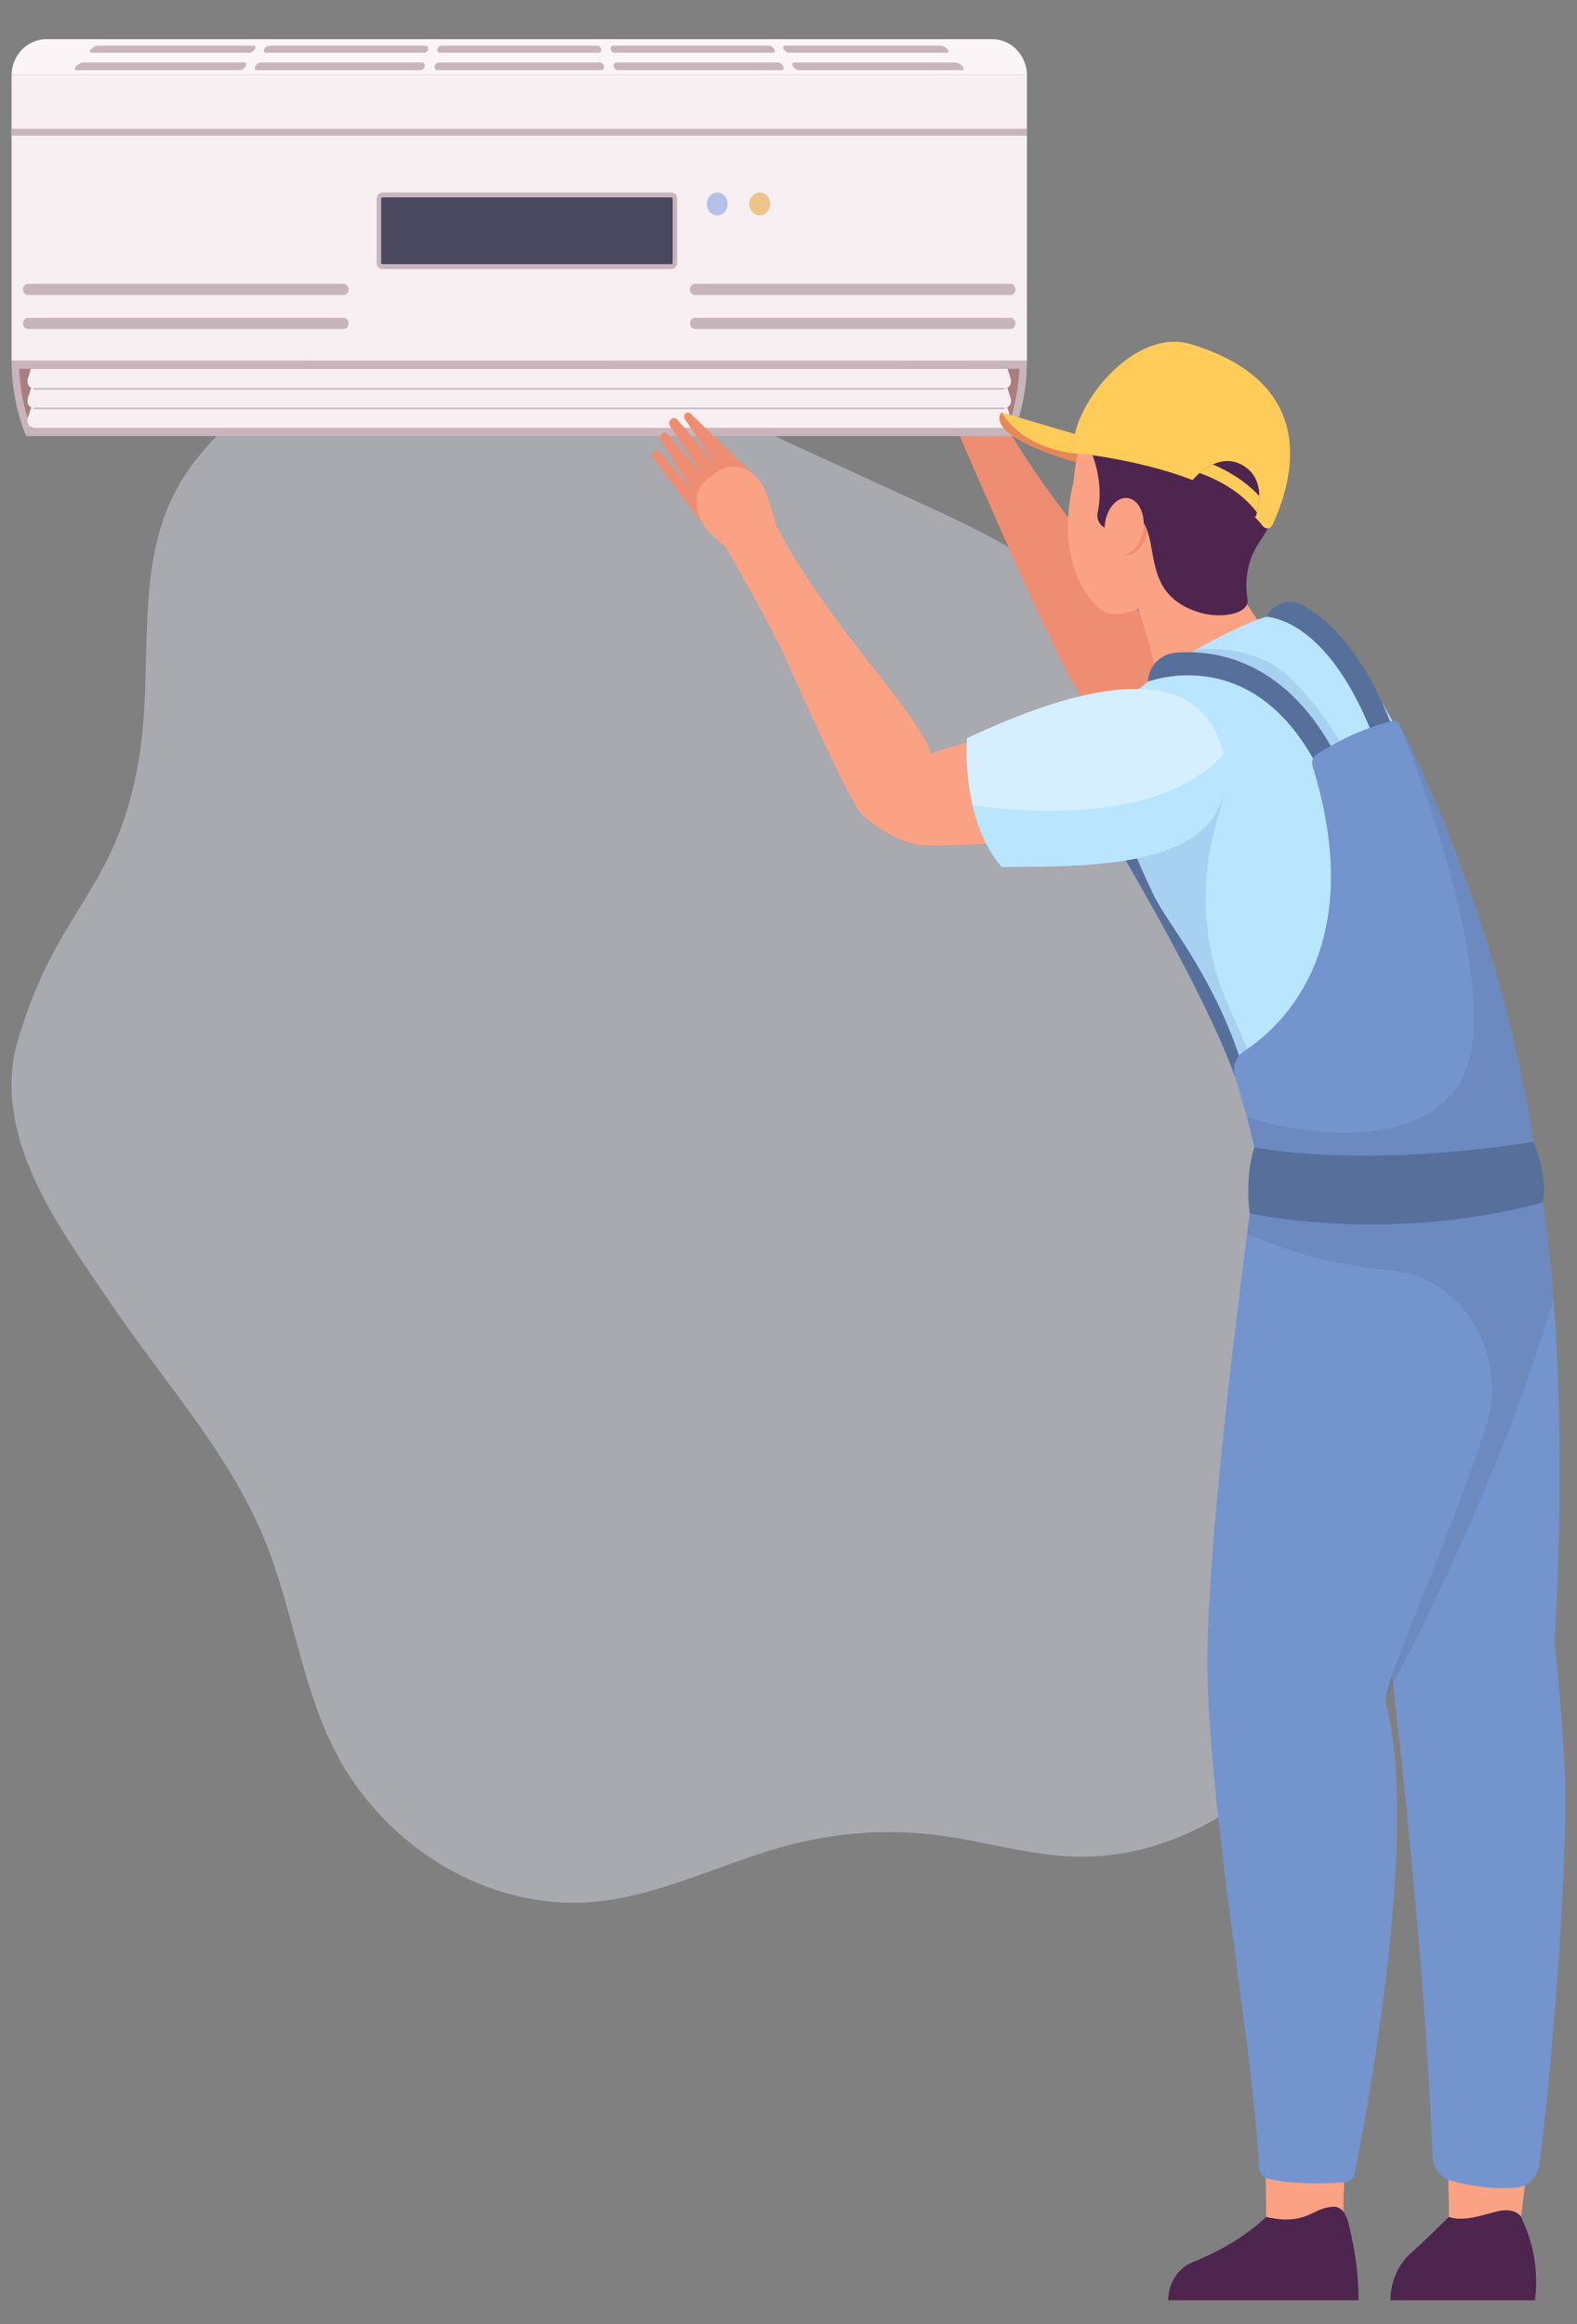 <svg width="38" height="56" viewBox="0 0 38 56" fill="none" xmlns="http://www.w3.org/2000/svg">
<rect x="0" y="0" width="38" height="56" fill="#808080" stroke="none"/>
<path d="M33.611 30.117C32.992 28.009 31.385 26.446 30.375 24.526C28.746 21.427 28.66 17.38 26.379 14.821C25.234 13.537 23.679 12.811 22.168 12.117C19.534 10.907 16.9 9.697 14.266 8.486C13.268 8.028 12.248 7.564 11.168 7.491C9.227 7.361 7.406 8.514 5.899 9.859C5.231 10.455 4.585 11.113 4.174 11.943C3.244 13.821 3.697 16.134 3.355 18.237C2.807 21.595 1.303 21.827 0.353 25.349C-0.081 27.621 1.477 29.649 2.742 31.511C4.007 33.373 5.553 35.051 6.406 37.176C7.045 38.77 7.264 40.55 8.017 42.083C9.22 44.533 11.822 46.068 14.353 45.821C15.992 45.661 17.51 44.835 19.114 44.431C20.271 44.139 21.475 44.07 22.654 44.226C23.709 44.366 24.745 44.686 25.808 44.733C29.417 44.893 32.701 41.652 33.569 37.813C33.871 36.479 33.928 35.094 33.948 33.72C33.965 32.507 33.95 31.272 33.611 30.117Z" fill="#D2D2E1" fill-opacity="0.5"/>
<path d="M27.732 15.316C27.309 14.146 25.412 12.444 24.008 9.842L23.043 10.313C23.043 10.313 25.532 16.132 26.051 16.764C26.058 16.77 26.064 16.776 26.071 16.781C26.853 17.475 28.01 16.722 27.819 15.64C27.8 15.534 27.772 15.426 27.732 15.316Z" fill="#EF8D72"/>
<path d="M22.635 9.892L21.759 8.707C21.732 8.671 21.736 8.618 21.768 8.588C21.799 8.56 21.845 8.561 21.873 8.592L22.546 9.314L21.911 8.47C21.881 8.43 21.886 8.37 21.922 8.336C21.957 8.305 22.007 8.307 22.039 8.341L22.721 9.075L22.075 8.226C22.044 8.185 22.05 8.124 22.088 8.092C22.122 8.064 22.169 8.067 22.2 8.1L22.924 8.879L22.427 8.086C22.401 8.044 22.411 7.988 22.448 7.959C22.481 7.933 22.525 7.937 22.554 7.967L23.598 9.053L23.447 9.714L22.635 9.892Z" fill="#EF8781"/>
<path d="M24.008 9.843C24.008 9.843 23.97 9.57 23.879 9.335C23.87 9.31 23.859 9.287 23.848 9.264C23.667 8.879 23.268 8.739 22.948 8.992L22.806 9.104C22.541 9.314 22.486 9.736 22.706 10.001C22.715 10.012 22.725 10.023 22.734 10.032C22.924 10.225 23.043 10.313 23.043 10.313L24.008 9.843Z" fill="#EF8781"/>
<path d="M24.008 9.842C24.008 9.842 23.982 9.599 23.94 9.349C23.901 9.118 23.753 8.928 23.55 8.853C23.414 8.802 23.418 8.812 23.418 8.812L23.081 8.955C23.054 8.967 23.043 9.003 23.059 9.03L23.074 9.056C23.116 9.128 23.197 9.162 23.272 9.138L23.449 9.083L23.464 9.11C23.517 9.205 23.491 9.329 23.406 9.391C23.212 9.53 22.93 9.824 23.113 10.28L24.008 9.842Z" fill="#EF8D72"/>
<path d="M32.386 52.587C32.38 52.751 32.375 52.916 32.372 53.084C31.629 53.151 30.881 52.943 30.506 52.815C30.504 52.703 30.502 52.59 30.5 52.477C30.507 52.481 30.515 52.483 30.522 52.485C31.06 52.649 31.974 52.614 32.386 52.587Z" fill="#EF8D72"/>
<path d="M36.745 52.652C36.731 52.773 36.718 52.881 36.706 52.976C35.815 53.105 35.188 52.949 34.908 52.853C34.907 52.744 34.904 52.634 34.902 52.524C34.921 52.532 34.941 52.539 34.961 52.544C35.356 52.652 35.973 52.774 36.573 52.703C36.633 52.696 36.691 52.678 36.745 52.652Z" fill="#EF8D72"/>
<path d="M27.06 20.625C27.06 20.625 29.044 23.945 29.763 25.954C31.203 25.62 30.762 23.833 30.762 23.833C30.762 23.833 29.417 21.001 29.309 20.89C29.201 20.778 28.557 20.287 28.557 20.287L27.726 20.121C27.46 20.252 27.06 20.625 27.06 20.625Z" fill="#576F9B"/>
<path d="M37.715 43.076C37.597 45.272 37.105 49.606 36.835 51.904C36.782 52.347 36.738 52.714 36.706 52.976C36.672 53.257 36.653 53.416 36.653 53.416L35.31 54.239L34.912 53.416C34.912 53.23 34.911 53.042 34.908 52.852C34.905 52.617 34.9 52.379 34.892 52.14C34.722 46.412 33.505 39.741 33.505 39.741H37.017C37.017 39.741 37.568 41.187 37.715 43.076Z" fill="#FBA284"/>
<path d="M30.483 28.356L29.209 40.133H32.89C32.89 40.133 36.021 34.266 36.021 28.356H30.483Z" fill="white"/>
<path d="M32.897 40.147H29.195L29.197 40.131L30.471 28.342H36.034V28.356C36.034 31.411 35.182 34.452 34.467 36.465C33.693 38.647 32.908 40.125 32.901 40.14L32.897 40.147ZM29.224 40.119H32.882C32.941 40.006 33.697 38.558 34.443 36.455C35.155 34.447 36.005 31.416 36.008 28.371H30.494L29.224 40.119Z" fill="black"/>
<path d="M33.297 43.684C33.297 46.572 32.706 48.776 32.468 51.363C32.417 51.915 32.382 52.485 32.372 53.084C32.371 53.194 32.37 53.305 32.37 53.417L30.885 53.686L30.509 53.417C30.51 53.218 30.509 53.018 30.506 52.815C30.5 52.34 30.486 51.854 30.466 51.363C30.239 46.049 29.21 40.133 29.21 40.133H32.89C32.889 40.133 33.297 42.1 33.297 43.684Z" fill="#FBA284"/>
<path d="M32.506 53.628C32.661 54.26 32.735 54.805 32.735 55.425H28.15V55.424C28.15 55.01 28.391 54.642 28.748 54.503C29.162 54.341 29.911 53.987 30.509 53.417C31.525 53.643 31.618 53.172 32.15 53.172C32.437 53.172 32.506 53.628 32.506 53.628Z" fill="#4E254F"/>
<path d="M27.863 16.283L30.297 14.93C29.399 13.665 29.202 12.598 29.202 12.598C28.925 11.995 28.263 11.737 27.7 12.012C27.136 12.287 26.814 13.017 27.037 13.646C27.037 13.646 27.659 15.071 27.863 16.283Z" fill="#FBA284"/>
<path d="M36.953 28.356H30.483C30.378 27.302 30.173 26.398 29.92 25.619C29.215 23.456 28.137 22.269 27.801 21.569C27.648 21.251 27.515 20.956 27.398 20.681C26.302 18.105 26.681 17.355 26.681 17.355C27.241 16.68 28.022 16.124 28.715 15.715C28.755 15.691 28.794 15.668 28.834 15.646C29.639 15.184 30.297 14.929 30.297 14.929C30.297 14.929 30.329 14.918 30.389 14.899C31.496 14.552 32.135 15.158 32.823 16.169C33.311 16.885 35.432 20.049 36.953 28.356Z" fill="#B9E5FE"/>
<path d="M29.389 18.002C28.959 17.036 27.993 16.504 27.028 16.698C25.977 16.909 23.448 17.888 22.81 18.03C21.967 18.218 21.471 19.179 21.761 20.067C21.812 20.224 21.942 20.334 22.095 20.35C22.883 20.428 26.573 20.226 28.555 19.825C29.314 19.67 29.728 18.762 29.389 18.002Z" fill="#FBA284"/>
<path d="M21.991 20.323C21.991 20.323 21.416 20.208 20.761 19.618C20.487 19.285 19.664 17.506 18.948 15.9L18.948 15.9C18.552 15.013 17.479 13.168 17.479 13.168L18.718 12.697C18.795 12.84 18.873 12.979 18.953 13.117C19.088 13.351 19.227 13.577 19.368 13.796C20.652 15.792 22.082 17.174 22.443 18.171C22.865 19.342 21.991 20.323 21.991 20.323Z" fill="#FBA284"/>
<path d="M37.088 52.168C37.057 52.387 36.924 52.567 36.745 52.653C36.692 52.678 36.634 52.696 36.573 52.703C35.974 52.774 35.357 52.652 34.962 52.544C34.941 52.538 34.921 52.532 34.902 52.524C34.682 52.436 34.529 52.212 34.519 51.952C34.379 48.392 33.987 44.259 33.567 40.574C33.56 40.506 33.552 40.438 33.544 40.37C32.917 34.906 32.235 30.482 32.235 30.482C32.235 30.482 32.266 30.469 32.33 30.443C32.709 30.288 34.224 29.66 36.742 28.508C36.851 28.458 36.961 28.407 37.073 28.356C37.082 28.407 37.091 28.457 37.1 28.508C37.15 28.801 37.195 29.101 37.236 29.406C37.276 29.704 37.312 30.007 37.343 30.312C37.378 30.64 37.407 30.971 37.433 31.302C37.751 35.394 37.457 39.571 37.457 39.571C37.457 39.571 37.643 41.234 37.714 42.875C37.78 44.996 37.362 50.259 37.088 52.168Z" fill="#7494CE"/>
<path d="M32.143 18.11L32.084 18.147L31.706 18.393C31.033 17.152 30.139 16.448 29.05 16.3C28.399 16.21 27.863 16.356 27.666 16.422C27.666 16.422 27.648 16.199 27.832 15.982C27.959 15.831 28.136 15.743 28.323 15.728C28.419 15.72 28.52 15.715 28.627 15.715C28.772 15.715 28.927 15.723 29.087 15.744C29.957 15.856 31.194 16.358 32.143 18.11Z" fill="#576F9B"/>
<path d="M37.073 28.356C37.071 28.407 37.069 28.457 37.066 28.508C37.052 28.796 37.028 29.089 36.995 29.385C36.955 29.729 36.904 30.078 36.842 30.429C36.056 34.891 33.59 39.727 33.405 40.878C33.391 40.967 33.39 41.034 33.405 41.077C34.214 44.24 32.9 51.092 32.643 52.364C32.618 52.487 32.522 52.577 32.407 52.585C32.401 52.585 32.394 52.586 32.388 52.586C31.974 52.613 31.061 52.648 30.523 52.484C30.516 52.482 30.509 52.48 30.501 52.477C30.406 52.437 30.34 52.338 30.336 52.225C30.237 49.633 29.117 43.577 29.094 40.132C29.078 37.604 29.697 32.447 30.052 29.72C30.134 29.083 30.202 28.578 30.245 28.27C30.274 28.055 30.291 27.937 30.291 27.937C30.291 27.937 34.655 27.996 37.073 28.356Z" fill="#7494CE"/>
<path d="M33.536 17.477L33.069 17.696C32.454 16.127 31.744 15.437 31.257 15.135C30.95 14.943 30.691 14.88 30.532 14.86C30.532 14.86 30.581 14.696 30.781 14.582C30.977 14.471 31.212 14.479 31.409 14.589C32.048 14.951 32.857 15.745 33.536 17.477Z" fill="#576F9B"/>
<path d="M37.073 28.356L37.073 28.357C37.038 28.38 35.388 29.434 30.617 28.412C30.468 28.38 30.351 28.254 30.32 28.091C30.292 27.945 30.261 27.797 30.227 27.648C30.176 27.422 30.119 27.197 30.062 26.983C29.955 26.582 29.846 26.218 29.764 25.955C29.689 25.719 29.776 25.459 29.972 25.332C30.849 24.762 32.989 22.863 31.629 18.461C31.596 18.353 31.636 18.234 31.726 18.176C31.821 18.116 31.935 18.046 32.066 17.973C32.134 17.935 32.205 17.896 32.28 17.857C32.63 17.677 33.066 17.49 33.544 17.371C33.616 17.353 33.69 17.389 33.726 17.46L33.726 17.462C33.726 17.463 33.727 17.464 33.727 17.464C33.748 17.503 33.768 17.544 33.789 17.585C33.804 17.617 33.82 17.648 33.836 17.681C33.844 17.696 33.851 17.712 33.859 17.727C33.871 17.752 33.884 17.777 33.896 17.803C33.911 17.833 33.926 17.864 33.941 17.895C33.953 17.92 33.965 17.945 33.977 17.971C33.986 17.988 33.994 18.005 34.002 18.022C34.028 18.076 34.054 18.132 34.081 18.188C34.096 18.222 34.112 18.256 34.128 18.29C34.146 18.327 34.163 18.365 34.181 18.402C34.196 18.436 34.213 18.471 34.229 18.507C34.245 18.543 34.263 18.58 34.28 18.618C34.288 18.637 34.297 18.656 34.305 18.675C34.399 18.884 34.497 19.107 34.597 19.342C34.615 19.384 34.634 19.428 34.652 19.471C34.679 19.537 34.707 19.603 34.735 19.67C34.744 19.692 34.753 19.715 34.763 19.738C34.772 19.761 34.781 19.783 34.791 19.806C34.8 19.829 34.809 19.852 34.819 19.875C34.837 19.921 34.857 19.968 34.876 20.015C34.891 20.053 34.906 20.092 34.921 20.13C35.023 20.389 35.128 20.659 35.231 20.94C35.255 21.004 35.278 21.069 35.302 21.134C35.321 21.186 35.34 21.239 35.359 21.292C35.374 21.336 35.39 21.379 35.405 21.422C35.425 21.48 35.446 21.537 35.465 21.595C35.475 21.624 35.485 21.653 35.496 21.682C35.506 21.712 35.516 21.741 35.526 21.77C35.607 22.007 35.687 22.25 35.766 22.499C35.785 22.56 35.804 22.62 35.823 22.681C35.833 22.712 35.843 22.744 35.852 22.775C35.922 23 35.99 23.229 36.057 23.463C36.092 23.584 36.126 23.707 36.16 23.831C36.171 23.87 36.182 23.909 36.192 23.949C36.216 24.038 36.24 24.126 36.263 24.215C36.275 24.262 36.288 24.309 36.3 24.357C36.304 24.373 36.309 24.39 36.313 24.407C36.326 24.459 36.339 24.511 36.353 24.564C36.388 24.702 36.422 24.842 36.455 24.983C36.46 25.002 36.464 25.021 36.469 25.041C36.481 25.092 36.493 25.144 36.505 25.195C36.52 25.264 36.536 25.332 36.551 25.401C36.567 25.469 36.582 25.537 36.597 25.606C36.626 25.743 36.656 25.882 36.684 26.021C36.695 26.072 36.705 26.123 36.715 26.175C36.719 26.192 36.722 26.21 36.726 26.227C36.739 26.297 36.753 26.367 36.767 26.437C36.779 26.499 36.79 26.56 36.802 26.622C36.803 26.631 36.805 26.64 36.806 26.649C36.82 26.72 36.832 26.791 36.845 26.862C36.857 26.931 36.869 27 36.881 27.07C36.882 27.075 36.883 27.081 36.884 27.087C36.895 27.155 36.907 27.224 36.918 27.293C36.93 27.364 36.941 27.437 36.952 27.509L36.953 27.511C36.996 27.79 37.037 28.071 37.073 28.356Z" fill="#7494CE"/>
<path d="M29.529 18.675C29.529 18.681 29.529 18.688 29.529 18.697C29.527 18.815 29.517 18.927 29.498 19.032C29.254 20.43 27.615 20.769 25.84 20.856C25.274 20.884 24.693 20.886 24.14 20.889C23.765 20.45 23.553 19.908 23.435 19.401C23.235 18.544 23.302 17.786 23.302 17.786C28.063 15.549 29.213 16.934 29.482 18.176C29.492 18.224 29.501 18.27 29.508 18.317C29.523 18.437 29.53 18.551 29.53 18.66C29.53 18.66 29.53 18.666 29.529 18.675Z" fill="#D5EFFE"/>
<path d="M37.174 28.975C33.405 29.991 30.114 29.234 30.114 29.234C30.114 29.234 30.007 28.552 30.164 27.873C30.181 27.798 30.202 27.722 30.227 27.648C33.289 28.159 36.953 27.51 36.953 27.51C36.953 27.51 37.301 28.313 37.174 28.975Z" fill="#576F9B"/>
<path opacity="0.25" d="M37.343 30.313C37.333 30.21 37.321 30.107 37.309 30.004C37.307 29.985 37.305 29.966 37.303 29.947C37.282 29.766 37.26 29.585 37.235 29.406H37.235C37.216 29.262 37.195 29.118 37.174 28.976C33.404 29.992 30.113 29.234 30.113 29.234C30.093 29.386 30.072 29.549 30.05 29.721C30.332 29.855 31.15 30.209 32.329 30.444C32.702 30.518 33.11 30.58 33.55 30.619C35.261 30.772 36.378 32.66 35.791 34.426C34.942 36.98 33.92 39.241 33.543 40.371C33.473 40.581 33.425 40.752 33.404 40.879C33.404 40.879 33.462 40.772 33.566 40.575C34.172 39.425 36.321 35.205 37.432 31.302C37.407 30.971 37.377 30.641 37.343 30.313Z" fill="#576F9B"/>
<path opacity="0.25" d="M36.953 27.511C36.953 27.511 33.289 28.16 30.227 27.648C30.176 27.422 30.119 27.197 30.062 26.983L30.078 26.928C30.078 26.928 33.83 28.154 35.154 26.122C36.462 24.115 33.794 17.626 33.727 17.464C33.747 17.503 33.768 17.544 33.788 17.586C33.804 17.617 33.82 17.648 33.836 17.681C33.843 17.696 33.851 17.712 33.859 17.727C33.871 17.752 33.884 17.777 33.896 17.803C33.91 17.833 33.925 17.864 33.941 17.896C33.953 17.92 33.965 17.946 33.977 17.971C33.985 17.988 33.993 18.006 34.002 18.023C34.028 18.077 34.054 18.132 34.081 18.189C34.096 18.222 34.112 18.256 34.128 18.29C34.145 18.327 34.163 18.365 34.18 18.403C34.196 18.437 34.212 18.472 34.228 18.507C34.245 18.543 34.262 18.581 34.279 18.618C34.288 18.637 34.296 18.656 34.305 18.675C34.399 18.884 34.497 19.107 34.597 19.342C34.615 19.385 34.634 19.428 34.652 19.471C34.679 19.537 34.707 19.603 34.734 19.671C34.744 19.693 34.753 19.715 34.762 19.738C34.772 19.761 34.781 19.783 34.791 19.806C34.8 19.829 34.809 19.852 34.818 19.875C34.837 19.921 34.856 19.968 34.875 20.016C34.89 20.054 34.906 20.092 34.921 20.131C35.023 20.389 35.127 20.659 35.231 20.94C35.255 21.004 35.278 21.069 35.302 21.134C35.321 21.186 35.34 21.24 35.359 21.293C35.374 21.336 35.389 21.379 35.405 21.423C35.425 21.48 35.446 21.537 35.465 21.596C35.475 21.624 35.485 21.653 35.495 21.683C35.506 21.712 35.516 21.741 35.526 21.77C35.607 22.007 35.687 22.25 35.766 22.5C35.785 22.56 35.804 22.62 35.823 22.681C35.833 22.713 35.843 22.744 35.852 22.776C35.921 23 35.99 23.23 36.057 23.463C36.091 23.584 36.125 23.707 36.16 23.831C36.171 23.87 36.181 23.909 36.192 23.949C36.216 24.038 36.239 24.127 36.263 24.216C36.275 24.263 36.287 24.31 36.3 24.357C36.304 24.374 36.309 24.39 36.312 24.407C36.326 24.459 36.339 24.511 36.352 24.564C36.387 24.703 36.421 24.843 36.455 24.983C36.459 25.002 36.464 25.021 36.468 25.041C36.481 25.092 36.492 25.144 36.505 25.196C36.52 25.264 36.536 25.332 36.551 25.402C36.566 25.469 36.581 25.537 36.596 25.606C36.626 25.743 36.656 25.882 36.684 26.021C36.694 26.072 36.705 26.124 36.715 26.175C36.718 26.192 36.722 26.21 36.726 26.227C36.739 26.297 36.753 26.367 36.767 26.437C36.778 26.499 36.79 26.561 36.801 26.622C36.803 26.631 36.805 26.64 36.806 26.649C36.819 26.721 36.832 26.791 36.845 26.862C36.857 26.931 36.869 27.001 36.881 27.07C36.882 27.075 36.883 27.081 36.883 27.087C36.895 27.155 36.907 27.224 36.918 27.293C36.93 27.365 36.941 27.437 36.952 27.509C36.953 27.51 36.953 27.511 36.953 27.511Z" fill="#576F9B"/>
<path d="M24.14 20.89C23.765 20.451 23.553 19.909 23.435 19.402C24.554 19.564 27.94 19.888 29.481 18.177C29.492 18.225 29.501 18.272 29.508 18.318C29.817 20.876 26.69 20.877 24.14 20.89Z" fill="#B9E5FE"/>
<path opacity="0.25" d="M30.172 25.527L29.919 25.619C29.215 23.457 28.137 22.269 27.8 21.569C27.648 21.251 27.514 20.956 27.398 20.681C28.489 20.462 29.329 20.001 29.498 19.032C29.474 19.205 29.43 19.426 29.355 19.668C28.891 21.147 28.959 22.764 29.576 24.174C29.915 24.951 30.172 25.527 30.172 25.527Z" fill="#7494CE"/>
<path opacity="0.25" d="M32.28 17.857C32.205 17.895 32.134 17.934 32.066 17.972C31.128 16.331 29.934 15.853 29.087 15.744C28.958 15.727 28.834 15.719 28.714 15.716C28.754 15.692 28.794 15.669 28.833 15.646C29.249 15.611 30.385 15.6 31.151 16.391C31.751 17.01 32.102 17.545 32.28 17.857Z" fill="#7494CE"/>
<path d="M36.653 53.416L36.744 53.63C36.982 54.19 37.066 54.813 36.987 55.425H33.505C33.505 54.974 33.695 54.547 34.019 54.269C34.252 54.069 34.785 53.541 34.913 53.416C35.359 53.575 35.994 53.254 36.279 53.254C36.564 53.254 36.653 53.416 36.653 53.416Z" fill="#4E254F"/>
<path d="M24.745 1.804H0.279V8.691H24.745V1.804Z" fill="#F8EFF2"/>
<path d="M24.746 8.691C24.746 9.428 24.583 10.043 24.395 10.508H0.63C0.46 10.088 0.311 9.545 0.284 8.9C0.281 8.832 0.28 8.762 0.28 8.691H24.746V8.691Z" fill="#C8B5BB"/>
<path d="M0.747 10.312C0.578 9.859 0.482 9.382 0.461 8.892C0.461 8.89 0.461 8.888 0.461 8.887H24.563C24.543 9.378 24.447 9.857 24.277 10.312H0.747Z" fill="#AA7E7E"/>
<path d="M16.18 6.482H9.213C9.138 6.482 9.077 6.416 9.077 6.334V4.787C9.077 4.705 9.138 4.639 9.213 4.639H16.18C16.255 4.639 16.316 4.705 16.316 4.787V6.334C16.316 6.416 16.255 6.482 16.18 6.482Z" fill="#C8B5BB"/>
<path d="M9.213 6.365C9.197 6.365 9.185 6.351 9.185 6.334V4.787C9.185 4.77 9.197 4.756 9.213 4.756H16.18C16.196 4.756 16.209 4.77 16.209 4.787V6.334C16.209 6.351 16.196 6.365 16.18 6.365H9.213Z" fill="#4A485E"/>
<path d="M24.746 1.804H0.279C0.279 1.728 0.29 1.656 0.309 1.587C0.412 1.201 0.746 0.944 1.113 0.944H23.912C24.279 0.944 24.613 1.201 24.716 1.587C24.734 1.656 24.746 1.728 24.746 1.804Z" fill="#FBF5F7"/>
<path d="M6.016 1.271H2.199C2.155 1.271 2.154 1.233 2.196 1.185C2.238 1.138 2.306 1.1 2.348 1.1H6.11C6.152 1.1 6.166 1.138 6.141 1.185C6.115 1.232 6.059 1.271 6.016 1.271Z" fill="#C8B5BB"/>
<path d="M5.786 1.69H1.834C1.79 1.69 1.79 1.648 1.834 1.597C1.879 1.547 1.95 1.506 1.994 1.506H5.887C5.931 1.506 5.945 1.547 5.917 1.597C5.89 1.648 5.831 1.69 5.786 1.69Z" fill="#C8B5BB"/>
<path d="M10.218 1.271H6.401C6.358 1.271 6.343 1.233 6.368 1.185C6.393 1.138 6.447 1.1 6.49 1.1H10.251C10.294 1.1 10.322 1.138 10.313 1.185C10.303 1.232 10.261 1.271 10.218 1.271Z" fill="#C8B5BB"/>
<path d="M10.136 1.69H6.185C6.14 1.69 6.125 1.648 6.152 1.597C6.178 1.547 6.235 1.506 6.279 1.506H10.172C10.216 1.506 10.244 1.547 10.235 1.597C10.225 1.648 10.182 1.69 10.136 1.69Z" fill="#C8B5BB"/>
<path d="M14.421 1.271H10.604C10.56 1.271 10.532 1.233 10.54 1.185C10.548 1.138 10.589 1.1 10.631 1.1H14.393C14.435 1.1 14.476 1.138 14.484 1.185C14.493 1.232 14.464 1.271 14.421 1.271Z" fill="#C8B5BB"/>
<path d="M14.488 1.69H10.537C10.492 1.69 10.463 1.648 10.471 1.597C10.48 1.547 10.522 1.506 10.566 1.506H14.459C14.503 1.506 14.546 1.547 14.554 1.597C14.562 1.648 14.533 1.69 14.488 1.69Z" fill="#C8B5BB"/>
<path d="M18.623 1.271H14.806C14.763 1.271 14.721 1.233 14.712 1.185C14.703 1.138 14.73 1.1 14.773 1.1H18.535C18.577 1.1 18.632 1.138 18.656 1.185C18.681 1.232 18.666 1.271 18.623 1.271Z" fill="#C8B5BB"/>
<path d="M18.839 1.69H14.887C14.843 1.69 14.798 1.648 14.789 1.597C14.78 1.547 14.808 1.506 14.852 1.506H18.744C18.789 1.506 18.846 1.547 18.872 1.597C18.898 1.648 18.884 1.69 18.839 1.69Z" fill="#C8B5BB"/>
<path d="M22.826 1.271H19.009C18.965 1.271 18.909 1.233 18.883 1.185C18.858 1.138 18.872 1.1 18.915 1.1H22.676C22.719 1.1 22.787 1.138 22.828 1.185C22.87 1.232 22.869 1.271 22.826 1.271Z" fill="#C8B5BB"/>
<path d="M23.19 1.69H19.239C19.194 1.69 19.135 1.648 19.107 1.597C19.08 1.547 19.094 1.506 19.138 1.506H23.031C23.075 1.506 23.146 1.547 23.19 1.597C23.235 1.648 23.235 1.69 23.19 1.69Z" fill="#C8B5BB"/>
<path d="M24.745 3.104H0.279V3.267H24.745V3.104Z" fill="#C8B5BB"/>
<path d="M8.277 7.928H0.679C0.61 7.928 0.555 7.867 0.555 7.792C0.555 7.718 0.61 7.657 0.679 7.657H8.277C8.345 7.657 8.4 7.718 8.4 7.792C8.4 7.867 8.345 7.928 8.277 7.928Z" fill="#C8B5BB"/>
<path d="M24.345 7.928H16.747C16.679 7.928 16.624 7.867 16.624 7.792C16.624 7.718 16.679 7.657 16.747 7.657H24.345C24.414 7.657 24.469 7.718 24.469 7.792C24.469 7.867 24.414 7.928 24.345 7.928Z" fill="#C8B5BB"/>
<path d="M8.277 7.109H0.679C0.61 7.109 0.555 7.048 0.555 6.974C0.555 6.899 0.61 6.838 0.679 6.838H8.277C8.345 6.838 8.4 6.899 8.4 6.974C8.4 7.048 8.345 7.109 8.277 7.109Z" fill="#C8B5BB"/>
<path d="M24.345 7.109H16.747C16.679 7.109 16.624 7.048 16.624 6.974C16.624 6.899 16.679 6.838 16.747 6.838H24.345C24.414 6.838 24.469 6.899 24.469 6.974C24.469 7.048 24.414 7.109 24.345 7.109Z" fill="#C8B5BB"/>
<path d="M24.198 9.367H0.827C0.714 9.367 0.634 9.246 0.67 9.129L0.745 8.887H24.279L24.354 9.129C24.39 9.246 24.31 9.367 24.198 9.367Z" fill="#F8EFF2"/>
<path d="M24.198 9.84H0.827C0.714 9.84 0.634 9.719 0.67 9.602L0.745 9.359H24.279L24.354 9.602C24.39 9.719 24.31 9.84 24.198 9.84Z" fill="#F8EFF2"/>
<path d="M24.198 10.312H0.827C0.714 10.312 0.634 10.191 0.67 10.074L0.745 9.832H24.279L24.354 10.074C24.39 10.191 24.31 10.312 24.198 10.312Z" fill="#F8EFF2"/>
<path d="M17.534 4.914C17.534 5.066 17.422 5.19 17.283 5.19C17.144 5.19 17.031 5.066 17.031 4.914C17.031 4.762 17.144 4.639 17.283 4.639C17.422 4.639 17.534 4.762 17.534 4.914Z" fill="#B5C1E9"/>
<path d="M18.558 4.914C18.558 5.066 18.446 5.19 18.307 5.19C18.168 5.19 18.055 5.066 18.055 4.914C18.055 4.762 18.168 4.639 18.307 4.639C18.446 4.639 18.558 4.762 18.558 4.914Z" fill="#EDC489"/>
<path d="M24.198 9.386H0.827C0.818 9.386 0.81 9.378 0.81 9.368C0.81 9.357 0.818 9.349 0.827 9.349H24.198C24.207 9.349 24.215 9.357 24.215 9.368C24.215 9.378 24.207 9.386 24.198 9.386Z" fill="#C8B5BB"/>
<path d="M24.198 9.858H0.827C0.818 9.858 0.81 9.85 0.81 9.84C0.81 9.83 0.818 9.821 0.827 9.821H24.198C24.207 9.821 24.215 9.83 24.215 9.84C24.215 9.85 24.207 9.858 24.198 9.858Z" fill="#C8B5BB"/>
<path d="M16.981 12.685L15.74 11.03C15.708 10.984 15.713 10.918 15.752 10.877C15.795 10.832 15.864 10.835 15.905 10.883L16.667 11.803L15.923 10.603C15.893 10.553 15.902 10.486 15.946 10.449C15.988 10.414 16.048 10.419 16.085 10.46L16.936 11.44L16.148 10.268C16.116 10.219 16.12 10.153 16.158 10.11C16.203 10.06 16.277 10.06 16.32 10.111L17.287 11.242L16.502 10.1C16.472 10.055 16.48 9.991 16.523 9.959L16.525 9.958C16.56 9.93 16.608 9.933 16.64 9.964C16.919 10.234 18.17 11.441 18.17 11.441L17.514 12.09L16.981 12.685Z" fill="#EF8D72"/>
<path d="M18.718 12.698C18.718 12.698 18.575 12.18 18.454 11.868C18.441 11.835 18.427 11.804 18.413 11.773C18.172 11.262 17.642 11.075 17.216 11.412L17.028 11.561C16.675 11.841 16.738 12.402 17.032 12.754C17.044 12.768 17.056 12.782 17.069 12.795C17.321 13.051 17.479 13.169 17.479 13.169L18.718 12.698Z" fill="#FBA284"/>
<path d="M26.134 10.528L24.133 9.938C24.133 9.938 23.575 10.487 26.142 11.203L26.134 10.528Z" fill="#E68759"/>
<path d="M26.66 14.773C26.896 14.804 27.235 14.826 27.616 14.552L27.184 13.04L27.2 12.405L27.731 12.1L28.832 12.85L29.139 14.036C29.699 13.587 30.153 12.937 30.356 12.075C30.756 10.383 29.892 8.825 28.53 8.644C27.168 8.463 26.007 9.755 25.871 11.6C25.42 13.411 26.169 14.523 26.66 14.773Z" fill="#FBA284"/>
<path d="M30.903 11.618C30.861 12.077 30.708 12.532 30.337 13.078C30.073 13.465 29.984 13.952 30.058 14.427C30.06 14.437 30.061 14.447 30.062 14.457C30.09 14.797 29.417 14.914 28.906 14.759C27.688 14.39 27.863 13.406 27.649 12.796C27.625 12.727 27.596 12.663 27.559 12.605C27.488 12.493 27.389 12.404 27.242 12.35C27.041 12.274 26.79 12.686 26.662 12.743L26.586 12.695C26.474 12.623 26.419 12.48 26.45 12.342C26.528 11.995 26.579 11.265 26.019 10.322C26.59 9.403 26.841 8.63 28.065 8.466C29.244 8.307 29.778 9.067 29.778 9.067C29.778 9.067 29.837 9.109 29.927 9.187C30.606 9.764 30.987 10.68 30.903 11.618Z" fill="#4E254F"/>
<path d="M27.548 12.767C27.5 13.088 27.309 13.331 27.096 13.366C27.06 13.372 27.023 13.372 26.985 13.365C26.732 13.319 26.571 12.977 26.627 12.601C26.683 12.227 26.932 11.96 27.185 12.002C27.187 12.002 27.188 12.002 27.189 12.003C27.443 12.049 27.604 12.391 27.548 12.767Z" fill="#FBA284"/>
<path d="M27.649 12.796C27.585 13.154 27.342 13.406 27.096 13.366C27.309 13.331 27.5 13.088 27.548 12.767C27.556 12.712 27.56 12.658 27.559 12.605C27.596 12.663 27.625 12.727 27.649 12.796Z" fill="#EF8D72"/>
<path d="M30.662 12.649C30.618 12.746 30.496 12.761 30.431 12.678C30.372 12.601 30.307 12.528 30.235 12.457C29.853 12.079 29.31 11.788 28.736 11.567C27.738 11.183 26.649 11.009 26.158 10.945C26.158 10.945 26.158 10.945 26.157 10.945C25.989 10.924 25.892 10.914 25.892 10.914C25.86 10.785 25.866 10.63 25.902 10.459C26.121 9.436 27.471 7.881 28.741 8.307C31.346 9.118 31.435 10.962 30.662 12.649Z" fill="#FFCC59"/>
<path d="M26.157 10.945C26.112 10.945 24.756 10.934 24.134 9.938L25.902 10.46C25.866 10.63 25.861 10.785 25.893 10.914C25.893 10.914 25.99 10.923 26.157 10.945Z" fill="#FFCC59"/>
<path d="M30.288 12.349C30.27 12.416 30.253 12.456 30.253 12.456L30.236 12.457C29.725 12.512 29.255 12.307 28.736 11.568C28.736 11.568 28.799 11.49 28.906 11.399C28.989 11.327 29.098 11.248 29.225 11.19C29.435 11.095 29.694 11.059 29.96 11.22C30.265 11.405 30.344 11.698 30.345 11.953C30.345 12.112 30.314 12.256 30.288 12.349Z" fill="#4E254F"/>
<path d="M30.288 12.349C29.852 11.755 29.114 11.47 28.906 11.398C28.989 11.327 29.098 11.247 29.225 11.19C29.522 11.316 29.98 11.557 30.344 11.952C30.345 12.112 30.314 12.256 30.288 12.349Z" fill="#FFCC59"/>
</svg>
